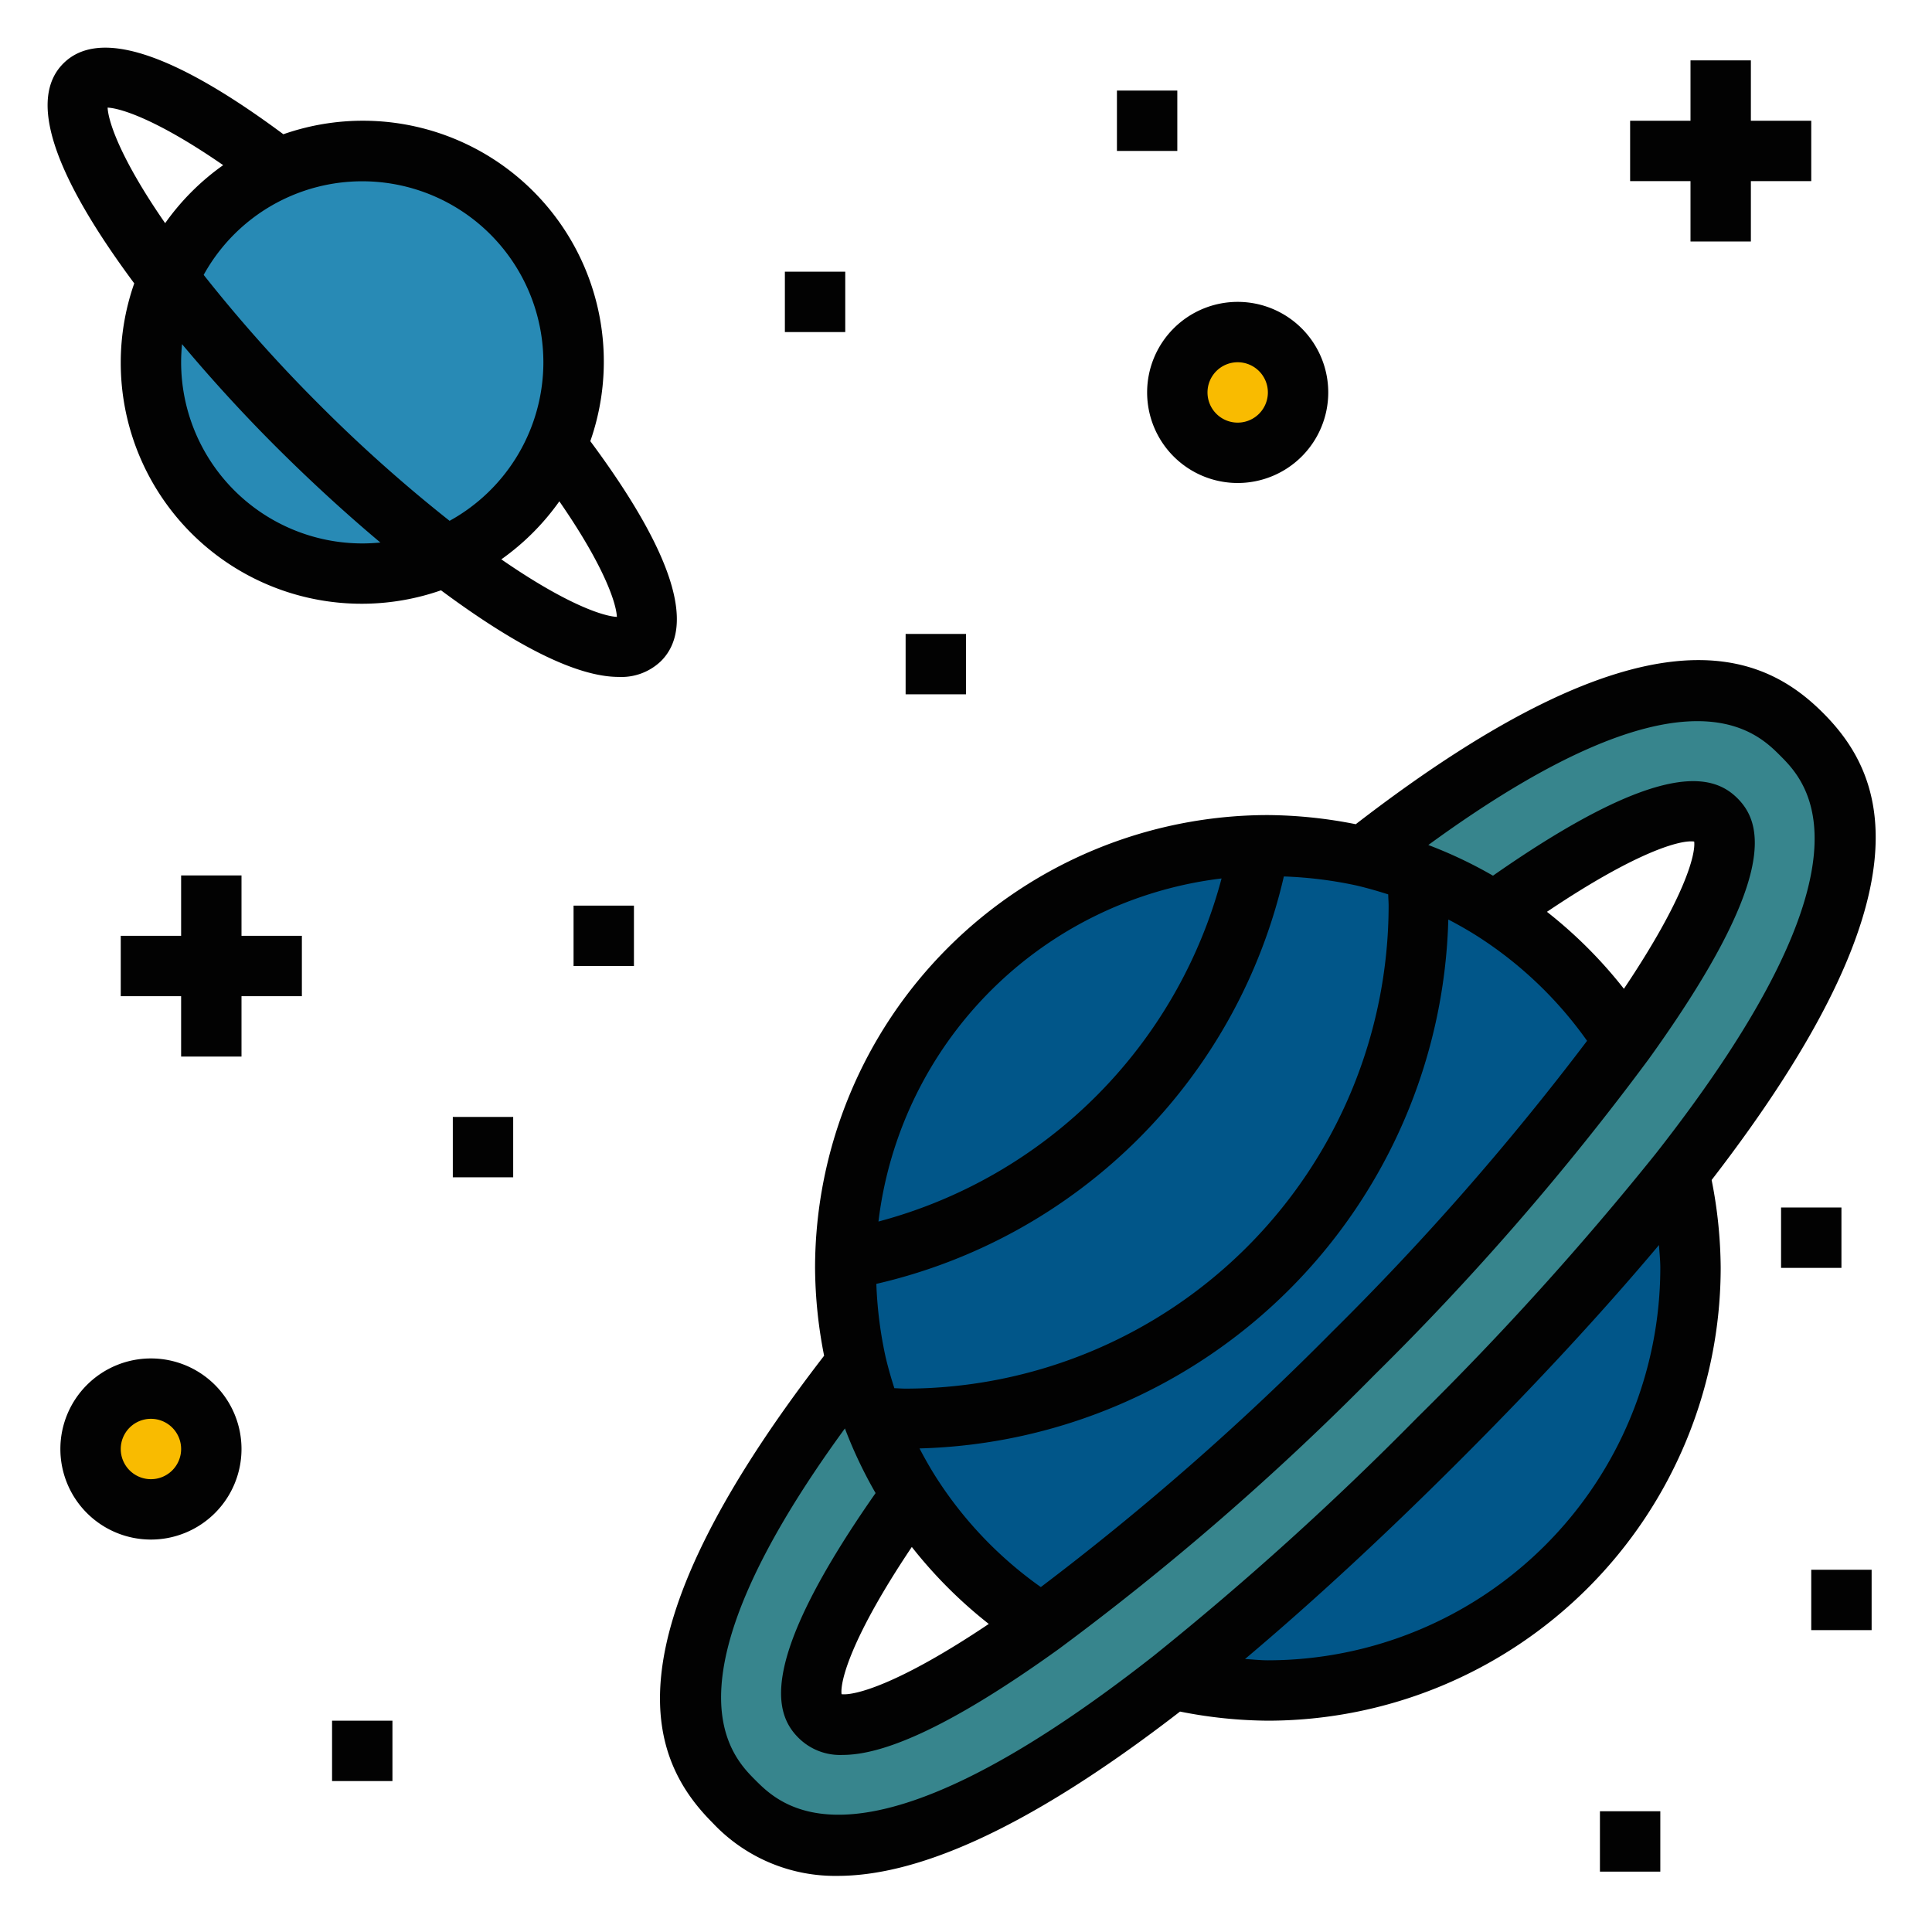 <?xml version="1.0"?>
<svg xmlns="http://www.w3.org/2000/svg" xmlns:xlink="http://www.w3.org/1999/xlink" xmlns:svgjs="http://svgjs.com/svgjs" version="1.1" width="512" height="512" x="0" y="0" viewBox="0 0 64 64" style="enable-background:new 0 0 512 512" xml:space="preserve" class=""><g><g xmlns="http://www.w3.org/2000/svg" id="Planetary_System" data-name="Planetary System"><path d="m28.01 41.73a16.685 16.685 0 0 0 4.64-1.55 16.929 16.929 0 0 0 7.53-7.53 16.685 16.685 0 0 0 1.55-4.64 13.981 13.981 0 0 0 -13.72 13.72z" fill="#015689" data-original="#ee8700" style="" class=""/><g fill="#ff9811"><path d="m28.91 46.96a12.838 12.838 0 0 1 -.55-1.79c1.19-1.5 2.6-3.16 4.29-4.99a16.929 16.929 0 0 0 7.53-7.53c1.83-1.69 3.49-3.1 4.99-4.29a12.838 12.838 0 0 1 1.79.55c.03.36.04.72.04 1.09a16.377 16.377 0 0 1 -.15 2.23 102.383 102.383 0 0 0 -14.62 14.62 16.377 16.377 0 0 1 -2.23.15c-.37 0-.73-.01-1.09-.04z" fill="#015689" data-original="#ff9811" style="" class=""/><path d="m56 42q0 .435-.03.87a13.991 13.991 0 0 1 -13.1 13.1q-.435.03-.87.03a14.324 14.324 0 0 1 -3.17-.36 101.678 101.678 0 0 0 8.83-7.98 101.678 101.678 0 0 0 7.98-8.83 14.324 14.324 0 0 1 .36 3.17z" fill="#015689" data-original="#ff9811" style="" class=""/><path d="m46.96 28.91a12.838 12.838 0 0 0 -1.79-.55 14.324 14.324 0 0 0 -3.17-.36 2.437 2.437 0 0 0 -.27.01 16.685 16.685 0 0 1 -1.55 4.64 16.929 16.929 0 0 1 -7.53 7.53 16.685 16.685 0 0 1 -4.64 1.55 2.437 2.437 0 0 0 -.01.27 14.324 14.324 0 0 0 .36 3.17 12.838 12.838 0 0 0 .55 1.79c.36.03.72.04 1.09.04a16.377 16.377 0 0 0 2.23-.15 16.976 16.976 0 0 0 14.62-14.62 16.377 16.377 0 0 0 .15-2.23c0-.37-.01-.73-.04-1.09z" fill="#015689" data-original="#ff9811" style="" class=""/></g><path d="m53.81 34.49a14 14 0 0 0 -4.3-4.3 13.826 13.826 0 0 0 -2.55-1.28c.03.36.04.72.04 1.09a16.377 16.377 0 0 1 -.15 2.23 16.976 16.976 0 0 1 -14.62 14.62 16.377 16.377 0 0 1 -2.23.15c-.37 0-.73-.01-1.09-.04a13.519 13.519 0 0 0 1.28 2.55 14.057 14.057 0 0 0 8.64 6.13 101.678 101.678 0 0 0 8.83-7.98 101.678 101.678 0 0 0 7.98-8.83 14.046 14.046 0 0 0 -1.83-4.34z" fill="#015689" data-original="#ffa733" style="" class=""/><circle cx="5" cy="48" fill="#f9bb00" r="2" data-original="#bcbec0" style="" class=""/><circle cx="41" cy="13" fill="#f9bb00" r="2" data-original="#bcbec0" style="" class=""/><circle cx="12" cy="12" fill="#288ab5" r="7" data-original="#d1d3d4" style="" class=""/><path d="m56 42q0 .435-.03.87c-1.7 2.01-3.78 4.26-6.31 6.79s-4.78 4.61-6.79 6.31q-.435.03-.87.03a14.324 14.324 0 0 1 -3.17-.36 101.678 101.678 0 0 0 8.83-7.98 101.678 101.678 0 0 0 7.98-8.83 14.324 14.324 0 0 1 .36 3.17z" fill="#015689" data-original="#ee8700" style="" class=""/><path d="m59.68 24.32c-1.13-1.13-4.12-4.11-14.51 4.04a12.838 12.838 0 0 1 1.79.55 13.826 13.826 0 0 1 2.55 1.28c3.7-2.66 6.48-3.9 7.34-3.04s-.38 3.64-3.04 7.34a87.8 87.8 0 0 1 -8.98 10.34 87.8 87.8 0 0 1 -10.34 8.98c-3.7 2.66-6.48 3.9-7.34 3.04s.38-3.64 3.04-7.34a13.519 13.519 0 0 1 -1.28-2.55 12.838 12.838 0 0 1 -.55-1.79c-8.15 10.39-5.17 13.38-4.04 14.51s4.12 4.11 14.51-4.04a101.678 101.678 0 0 0 8.83-7.98 101.678 101.678 0 0 0 7.98-8.83c8.15-10.39 5.17-13.38 4.04-14.51z" fill="#37858d" data-original="#e6e7e8" style="" class=""/><path d="m60.387 23.613c-2.009-2.01-5.807-3.776-15.476 3.69a15.405 15.405 0 0 0 -2.911-.303 15.017 15.017 0 0 0 -15 15 15.375 15.375 0 0 0 .3 2.91c-7.467 9.669-5.7 13.466-3.691 15.477a5.556 5.556 0 0 0 4.134 1.754c2.445 0 6-1.311 11.347-5.443a15.343 15.343 0 0 0 2.91.302 15.017 15.017 0 0 0 15-15 15.326 15.326 0 0 0 -.3-2.911c7.463-9.668 5.7-13.465 3.687-15.476zm-6.593 9.142a15.074 15.074 0 0 0 -2.549-2.55c3.007-2.022 4.45-2.392 4.877-2.327.053.414-.307 1.866-2.328 4.877zm-4.82-1.721a13.076 13.076 0 0 1 3.6 3.445 89.7 89.7 0 0 1 -8.451 9.644 89.686 89.686 0 0 1 -9.644 8.451 13.071 13.071 0 0 1 -3.447-3.6c-.206-.322-.395-.654-.572-.993a18 18 0 0 0 17.517-17.521c.34.177.674.367.997.574zm-6.444-2a13.569 13.569 0 0 1 2.409.3c.356.084.7.183 1.048.294 0 .125.013.246.013.373a16.019 16.019 0 0 1 -16 15.999c-.127 0-.248-.011-.373-.014-.11-.34-.208-.685-.291-1.036a13.535 13.535 0 0 1 -.306-2.42 18 18 0 0 0 13.5-13.5zm-12.325 22.211a15.154 15.154 0 0 0 2.55 2.55c-3.009 2.019-4.456 2.378-4.877 2.327-.053-.414.307-1.866 2.327-4.877zm10.261-22.145a16.018 16.018 0 0 1 -11.366 11.365 13.014 13.014 0 0 1 11.366-11.365zm-15.439 29.873c-.815-.815-3.2-3.209 2.962-11.654a14.785 14.785 0 0 0 1.016 2.141c-3.913 5.595-3.353 7.306-2.562 8.1a1.948 1.948 0 0 0 1.474.574c1.249 0 3.361-.78 7.157-3.509a89.551 89.551 0 0 0 10.463-9.085 89.371 89.371 0 0 0 9.084-10.463c4.337-6.032 3.752-7.815 2.936-8.631-.793-.793-2.5-1.35-8.1 2.562a14.742 14.742 0 0 0 -2.142-1.016c8.448-6.162 10.84-3.778 11.655-2.962.862.863 3.487 3.489-4.119 13.184a101.534 101.534 0 0 1 -7.9 8.742 101.566 101.566 0 0 1 -8.74 7.9c-9.696 7.604-12.321 4.979-13.184 4.117zm16.973-3.973c-.25 0-.5-.029-.757-.043 2.2-1.854 4.588-4.054 7.124-6.59s4.734-4.917 6.589-7.124c.015.253.044.507.044.757a13.015 13.015 0 0 1 -13 13z" fill="#020202" data-original="#000000" style="" class=""/><path d="m4 12a7.981 7.981 0 0 0 10.609 7.555c2.561 1.9 4.537 2.87 5.89 2.869a1.888 1.888 0 0 0 1.4-.527c1.171-1.171.368-3.629-2.344-7.283a7.98 7.98 0 0 0 -10.168-10.167c-3.654-2.713-6.114-3.515-7.287-2.347s-.365 3.634 2.347 7.287a7.939 7.939 0 0 0 -.447 2.613zm2 0c0-.2.011-.4.03-.6.952 1.135 2.01 2.3 3.143 3.429s2.294 2.192 3.428 3.143c-.2.019-.4.03-.6.03a6.006 6.006 0 0 1 -6.001-6.002zm14.435 8.435c-.434-.019-1.65-.4-3.828-1.906a8.046 8.046 0 0 0 1.922-1.922c1.507 2.177 1.887 3.393 1.906 3.828zm-2.435-8.435a6 6 0 0 1 -3.107 5.253 49.091 49.091 0 0 1 -4.306-3.84 48.972 48.972 0 0 1 -3.84-4.307 6 6 0 0 1 11.253 2.894zm-14.435-8.435c.434.019 1.65.4 3.828 1.906a8.046 8.046 0 0 0 -1.922 1.922c-1.507-2.177-1.887-3.393-1.906-3.828z" fill="#020202" data-original="#000000" style="" class=""/><path d="m38 13a3 3 0 1 0 3-3 3 3 0 0 0 -3 3zm3-1a1 1 0 1 1 -1 1 1 1 0 0 1 1-1z" fill="#020202" data-original="#000000" style="" class=""/><path d="m5 45a3 3 0 1 0 3 3 3 3 0 0 0 -3-3zm0 4a1 1 0 1 1 1-1 1 1 0 0 1 -1 1z" fill="#020202" data-original="#000000" style="" class=""/><path d="m56 8h2v-2h2v-2h-2v-2h-2v2h-2v2h2z" fill="#020202" data-original="#000000" style="" class=""/><path d="m60 52h2v2h-2z" fill="#020202" data-original="#000000" style="" class=""/><path d="m53 60h2v2h-2z" fill="#020202" data-original="#000000" style="" class=""/><path d="m59 40h2v2h-2z" fill="#020202" data-original="#000000" style="" class=""/><path d="m8 29h-2v2h-2v2h2v2h2v-2h2v-2h-2z" fill="#020202" data-original="#000000" style="" class=""/><path d="m15 37h2v2h-2z" fill="#020202" data-original="#000000" style="" class=""/><path d="m26 9h2v2h-2z" fill="#020202" data-original="#000000" style="" class=""/><path d="m30 21h2v2h-2z" fill="#020202" data-original="#000000" style="" class=""/><path d="m37 3h2v2h-2z" fill="#020202" data-original="#000000" style="" class=""/><path d="m19 30h2v2h-2z" fill="#020202" data-original="#000000" style="" class=""/><path d="m11 57h2v2h-2z" fill="#020202" data-original="#000000" style="" class=""/></g></g></svg>
